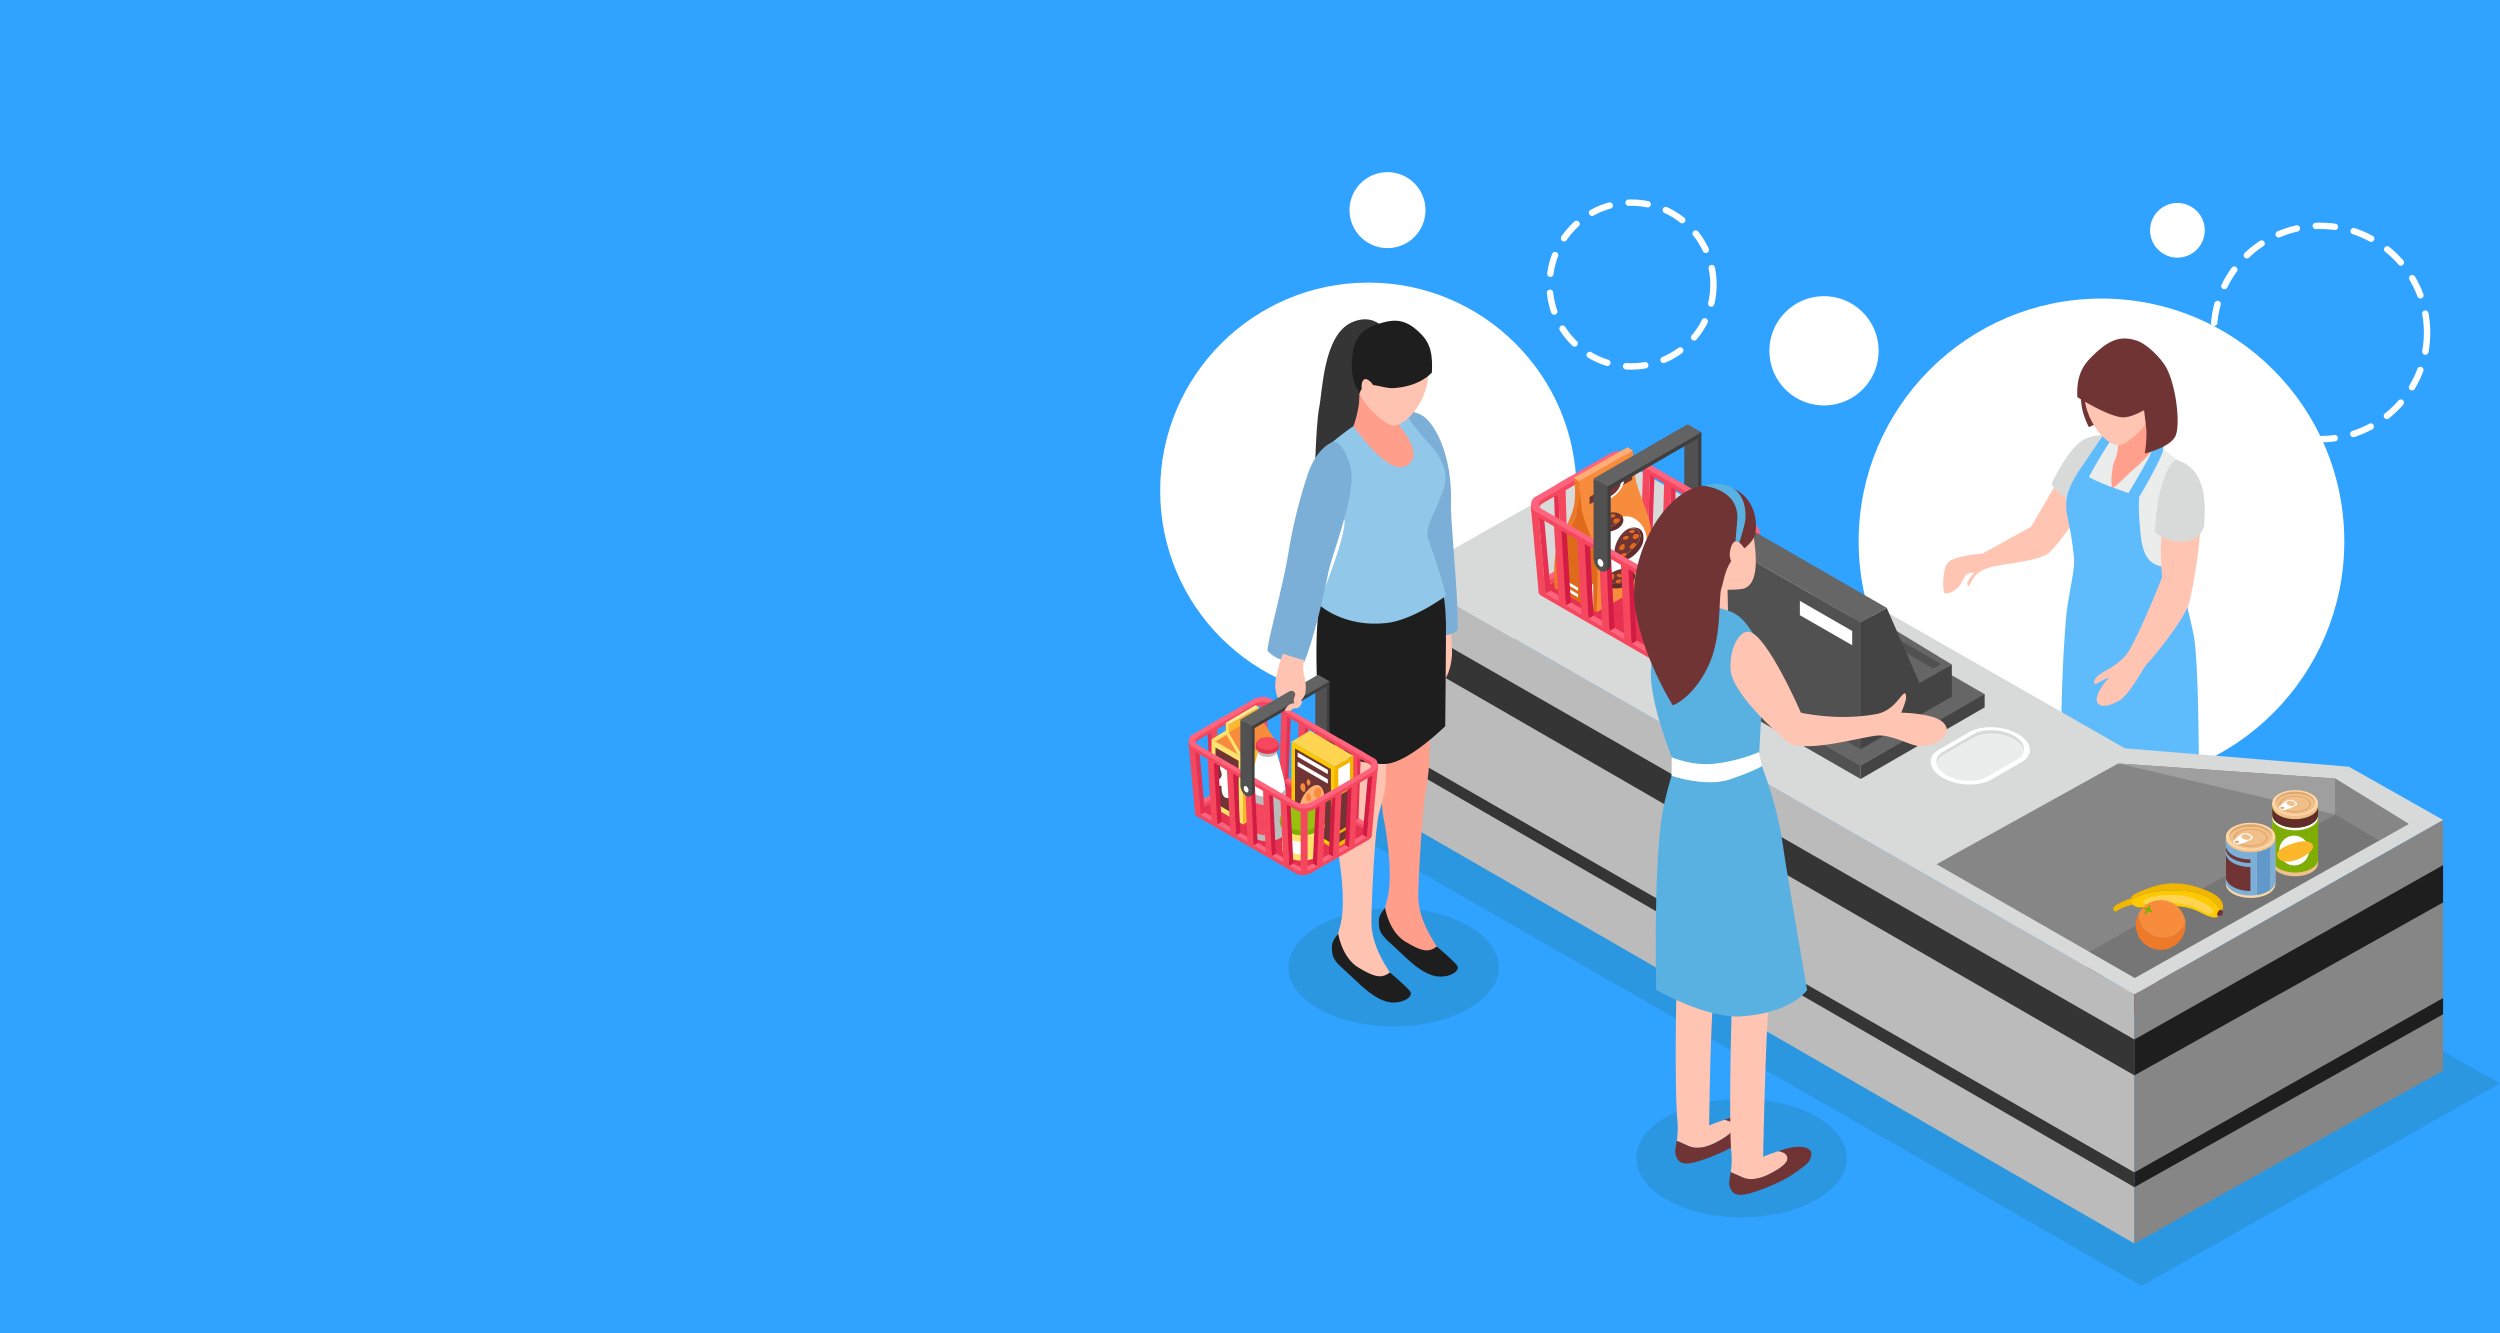 <svg id="Layer_1" data-name="Layer 1" xmlns="http://www.w3.org/2000/svg" viewBox="0 0 1440 768"><defs><style>.cls-1{fill:#30a2ff;}.cls-2{fill:#2b97e0;}.cls-3{fill:#fff;}.cls-4{fill:#ffc4b2;}.cls-5{fill:#d7dad9;}.cls-6{fill:#ff9f8c;}.cls-7{fill:#703434;}.cls-8{fill:#eaedec;}.cls-9{fill:#5ebcfc;}.cls-10{fill:#bbb;}.cls-11{fill:#868686;}.cls-12{fill:#353535;}.cls-13{fill:#1e1e1e;}.cls-14{fill:#3f3f3f;}.cls-15{fill:#515151;}.cls-16{fill:#f5475d;}.cls-17{fill:#e73150;}.cls-18{fill:#ff647e;}.cls-19{fill:#f88c3d;}.cls-20{fill:#ee7929;}.cls-21{fill:#df6a1b;}.cls-22{fill:#ffae73;}.cls-23{fill:#622c2a;}.cls-24{fill:#6299cb;}.cls-25{fill:#7cafd7;}.cls-26{fill:#d21c44;}.cls-27{fill:#636363;}.cls-28,.cls-32{fill:#666;}.cls-29{fill:#444;}.cls-30{fill:#59b1e2;}.cls-31{fill:#9f9f9f;}.cls-32{opacity:0.5;}.cls-33{fill:#f1b700;}.cls-34{fill:#fdca01;}.cls-35{fill:#ffd450;}.cls-36{fill:#80ad05;}.cls-37{fill:#f1c08a;}.cls-38{fill:#fdd7a6;}.cls-39{fill:#e1a76f;}.cls-40{fill:#fcb82a;}.cls-41{fill:#ffc3b1;}.cls-42{fill:#ff9e8b;}.cls-43{fill:#91c7e9;}.cls-44{fill:#ffe26c;}.cls-45{fill:#fdb92a;}.cls-46{fill:#9d9d9d;}.cls-47{fill:#ffea96;}.cls-48{fill:#d2d2d2;}.cls-49{fill:#99c00e;}</style></defs><rect class="cls-1" width="1440" height="768"/><path class="cls-2" d="M1003.13,633c-33.45,0-60.56,15.27-60.56,34.09s27.11,34.09,60.56,34.09,60.57-15.26,60.57-34.09S1036.59,633,1003.13,633Z"/><path class="cls-2" d="M802.71,523.09c-33.45,0-60.57,15.26-60.57,34.09s27.12,34.09,60.57,34.09,60.57-15.26,60.57-34.09S836.16,523.09,802.71,523.09Z"/><polygon class="cls-2" points="1440 624.02 1233.54 740.65 746.1 461.07 886.55 381.43 1227.24 576.15 1376.97 588.42 1440 624.02"/><circle class="cls-3" cx="1210.45" cy="311.84" r="139.87"/><circle class="cls-3" cx="1050.66" cy="202.12" r="31.48" transform="translate(179.81 823.69) rotate(-46.41)"/><path class="cls-3" d="M821.07,121A21.87,21.87,0,1,1,799.2,99.16,21.87,21.87,0,0,1,821.07,121Z"/><path class="cls-3" d="M1269.94,132.66a15.74,15.74,0,1,1-15.74-15.74A15.74,15.74,0,0,1,1269.94,132.66Z"/><circle class="cls-3" cx="788.16" cy="282.68" r="119.9"/><path class="cls-4" d="M1186.71,274.66l-16.81,28.79c-7.09,3.87-21.16,11.65-28,15.45a77.48,77.48,0,0,0-13.77,2.21c-6,1.51-7.36,3.62-8.28,8.55s-.61,9.65,0,11.59,7.36-1,9.51-4.89,2.56-4.94,3.55-5.66a10.51,10.51,0,0,1,4.27-.88,34.1,34.1,0,0,0-3.92,5.55c-.16,1.3-.21,2,.7,2.24.94-.88,2.46-5.22,5-7.27a23,23,0,0,1,9.36-4.07c10-2.08,26.93-3.44,31.87-7.89,7.36-6.64,20.3-26.82,20.3-26.82Z"/><path class="cls-5" d="M1217.11,252.48s-5.57-3.78-15.39,0-19.94,25.74-19.94,26.48,9.88,11.85,17,12.59S1217.11,252.48,1217.11,252.48Z"/><path class="cls-6" d="M1196.81,416.69s2.92,18.4,3,26.63a108.53,108.53,0,0,0,2.05,22c1.7,9.55,4.23,47.89,4.29,60.56s-7.71,24.47-10.6,29,6.3,11.74,13.28,5.06,7.7-8,11.64-10.07,6.86-11.11,3.75-21.1-1.6-29.72,1.71-47-1.5-39.23.44-44.39S1196.81,416.69,1196.81,416.69Z"/><path class="cls-7" d="M1195.59,554.93s-8.59,7.16-11.46,10.65,6,8.63,14.48,5.69,15.41-10.93,22.12-16.92,8.38-8,8-14.74c-.16-3.32-3.58-6.82-3.58-6.82s-2.1,13.69-11.74,19.42C1204.25,557.68,1200.46,558.52,1195.59,554.93Z"/><path class="cls-4" d="M1223.68,431.55s1,18.49,1.15,26.72,1.42,10.87,3.86,20.26,4.31,49.55,4.37,62.22-7.71,24.46-10.6,29,6.3,11.74,13.28,5.06,7.7-8,11.64-10.07,6.86-11.11,3.75-21.1-1.6-29.72,1.71-47-2.2-39.34-1-44.72c3-13.24,10.11-33.62,2.66-38.09C1246.71,409.21,1223.68,431.55,1223.68,431.55Z"/><path class="cls-7" d="M1222.46,569.79s-8.59,7.16-11.46,10.65,6,8.63,14.48,5.69,15.41-10.93,22.12-16.93,8.38-8,8.05-14.73c-.16-3.32-3.58-6.82-3.58-6.82s-2.1,13.68-11.75,19.42C1231.12,572.54,1227.33,573.38,1222.46,569.79Z"/><path class="cls-7" d="M1191.77,353.91S1191,367,1190.68,384c-.42,20.81,2.8,45.63,2.8,45.63s30.94,23.94,41.92,20A55.86,55.86,0,0,0,1262,429.37s.41-47.47-8.33-78.47S1192.46,337.73,1191.77,353.91Z"/><path class="cls-8" d="M1264.8,276.88c-1.63-6.48-21.48-20.09-21.48-20.09s-11.09,8.84-15,11.9c-3.74,2.93-10,10.45-10.51,11.09h-.1a84.71,84.71,0,0,1,4.71-21.73c1.22-3.32-.63-13.06-.63-13.06s-1.56-.39-3.8-.79c-3.38,3.74-10,13.66-13.61,17.78-3.47,4-14.35,17.89-10.56,30.7,1.13,3.81-.08,5.57,1.94,10.28,2.26,5.29,2.12,15.38,1.83,20.85-.33,6.28-6.18,22.85-6.18,22.85s14.43,16.71,29.89,16c18.06-.8,30.86-13.55,30.86-13.55s-4.32-27.32-3.74-38.6C1248.43,310.53,1270.18,298.3,1264.8,276.88Z"/><path class="cls-9" d="M1196.7,272.34l16.77-24.68,5.36,1.63s-5.66,8-10.3,15.89c-2,3.44-6.22,11.18-6.22,11.18Z"/><path class="cls-9" d="M1225.23,285.28s10.44-17.4,12.74-22.28a86.94,86.94,0,0,0,3.78-10s2.94.08,3.1,0,2.44,1.72.79,7.22c-2.17,7.26-14,26.93-14,26.93Z"/><path class="cls-7" d="M1198.72,220.93a49.75,49.75,0,0,0,.75,15.17,42.44,42.44,0,0,0,3.75,9.93l19.73-9.17Z"/><path class="cls-6" d="M1220.63,246.48s.15,11.17-1.83,17.12c-1.65,2.58-3.32,10.71-2.33,17.79,3.66-2.07,9.41-8.7,13.11-11.67,8.39-6.72,11.76-13.29,11.76-13.29l1.41-31.54Z"/><path class="cls-4" d="M1232,206.65c-7.57-5.21-24.94-6.15-30.38,12-5.7,19.05,12.38,41.62,21.22,37.21,5-2.47,15.2-10.9,17.71-20.9C1243.4,223.71,1237.9,210.69,1232,206.65Z"/><path class="cls-7" d="M1247.33,211c-3.29-5.43-10.76-12.71-16.09-14.61-10.67-3.8-17.69.25-27.11,9.8-5.66,5.74-8.07,12.32-7.58,22.52,0,0,15.76,10.13,25,11.58,4.29.67,10-2.14,13.4-4,.63,4.66,1.3,10,1.42,12.47a71.76,71.76,0,0,1-1,12.49s13.6-3.28,17.34-9.4S1253.3,220.79,1247.33,211Z"/><path class="cls-9" d="M1190.64,296.37c1.44,7.74,2.8,12.75,4,25.34.65,6.76-3.46,21.24-4.59,34.39-2.16,25-2.61,51.6-2.69,56.52-.34,20.38,0,44.38,0,44.38s18.26,21.08,48.12,14.73,31.1-19.22,31.1-19.22.16-70.91-3-86.54c-2.56-12.77-9.72-40.7-9.72-40.7a15.55,15.55,0,0,1-7.63,1.2c-6.57-1-11.68-4.24-13.15-17.88-.74-6.95-1.47-15.8-.93-22.37-14.73-5.31-25.82-8.61-34.69-15C1190.72,281.52,1189.14,288.34,1190.64,296.37Z"/><path class="cls-4" d="M1264.86,274.68c-4.15-9.12-15.33,1.67-16.88,5.92-3.52,9.67-2.6,24.76-3.24,32.47-.42,5.11.6,19.48.6,19.48s-15.53,39.59-21.67,45.83-12.24,8.26-15.27,10.85-2.67,5.85-.27,4.28a44.13,44.13,0,0,1,6.85-3.28s-6.57,6.51-7.24,12.06c-.4,3.35,2.54,6.81,12.3,1.62,6.94-3.68,13.87-18.7,17.08-22s19.79-23.31,23.64-34C1262.06,344.29,1272.81,292.16,1264.86,274.68Z"/><path class="cls-5" d="M1254.32,265.12c-4.44-1.42-10.19,14.8-11.57,25.33a147.8,147.8,0,0,0-1.41,16.06s7.1,6.19,16.46,5.33,9.81-5.17,11.83-8.39C1269.63,296,1273.29,271.18,1254.32,265.12Z"/><polygon class="cls-10" points="809.57 331.92 809.57 474.04 1229.4 716.27 1229.4 572.72 809.57 331.92"/><polygon class="cls-11" points="1407.22 472.27 1229.4 572.72 1229.4 716.27 1407.22 616.67 1407.22 472.27"/><polygon class="cls-12" points="809.57 357.95 809.57 377.18 1229.4 619.42 1229.4 598.75 809.57 357.95"/><polygon class="cls-13" points="1407.22 498.3 1229.4 598.75 1229.4 619.42 1407.22 519.81 1407.22 498.3"/><polygon class="cls-12" points="809.57 434.51 809.57 441.6 1229.4 683.83 1229.4 675.31 809.57 434.51"/><polygon class="cls-13" points="1407.22 574.86 1229.4 675.31 1229.4 683.83 1407.22 584.22 1407.22 574.86"/><polygon class="cls-5" points="1407.22 472.27 1229.4 572.72 809.57 331.92 930.54 263.32 1223.97 431.04 1352.93 441.61 1407.22 472.27"/><path class="cls-14" d="M972,247.05v43.27c0,2.95,1.81,6.4,4,7.67s4-.09,4-3V249C977.31,247.9,974.59,248.4,972,247.05Z"/><polygon class="cls-14" points="978.57 298.24 976.77 299.29 976.61 298.1 978.64 297.43 978.57 298.24"/><path class="cls-15" d="M974.13,299.09h0c-2.21-1.27-4-4.72-4-7.67V245.85l8,4.64v45.57C978.15,299,976.34,300.37,974.13,299.09Z"/><path class="cls-16" d="M1008.09,354.05,940,314.74c-2.64-1.53-7.3-1.34-10.35.43l-39.29,22.68a5.51,5.51,0,0,0-2.07,1.94c-1-1.51-.29-3.42,2.07-4.78l39.29-22.68c3.05-1.76,7.71-2,10.35-.43l68.08,39.31c1.79,1,1.82,2.18,1,3.63C1008.75,354.39,1008.69,354.39,1008.09,354.05Z"/><path class="cls-17" d="M1007.35,357.18l-39.3,22.69c-3,1.76-7.7,1.95-10.34.43L889.62,341a3.89,3.89,0,0,1-1.32-1.2,5.51,5.51,0,0,1,2.07-1.94l39.29-22.68c3.05-1.77,7.71-2,10.35-.43l68.08,39.31a3.7,3.7,0,0,1,1.32,1.2A5.53,5.53,0,0,1,1007.35,357.18Z"/><path class="cls-16" d="M888,340.42l68.82,39.73c2.67,1.55,7.37,1.35,10.46-.43L1007,356.79a5.6,5.6,0,0,0,2.09-2c1,1.52.29,3.45-2.09,4.82l-39.71,22.93c-3.09,1.78-7.79,2-10.46.43L888,343.29c-1.8-1-2.2-2.62-1.34-4.08A4,4,0,0,0,888,340.42Z"/><path class="cls-18" d="M888.61,333l40-23.17c3.2-1.84,8.08-2,10.84-.45l68.41,39.37c2.77,1.59,2.71,6.31-.48,8.16L967.7,379.8c-3.19,1.84-8.07,2-10.84.45l-68.57-39.46A4.52,4.52,0,0,1,888.61,333Zm3.5,6.64,65,37.69c2.47,1.43,6.83,1.25,9.69-.4l36.81-21.25c2.85-1.65,3.17-4.17.69-5.6l-65-37.68c-2.47-1.43-6.83-1.25-9.69.4L892.8,334C889.94,335.69,889.63,338.21,892.11,339.63Z"/><polygon class="cls-17" points="918.07 271.83 919.61 314.56 922.18 316.21 920.7 270.43 918.07 271.83"/><polygon class="cls-16" points="924.68 267.51 926.06 315.09 922.1 316.83 920.63 269.36 924.68 267.51"/><polygon class="cls-17" points="907.44 278.36 908.98 321.09 911.55 322.74 910.07 276.96 907.44 278.36"/><polygon class="cls-16" points="914.05 274.04 915.43 321.62 911.47 323.36 910 275.9 914.05 274.04"/><polygon class="cls-17" points="895.14 285.75 896.67 328.48 899.25 330.13 897.76 284.36 895.14 285.75"/><polygon class="cls-16" points="901.75 281.44 903.13 329.02 899.16 330.75 897.69 283.29 901.75 281.44"/><polygon class="cls-17" points="953.01 273.57 951.47 316.29 948.89 317.94 950.38 272.17 953.01 273.57"/><polygon class="cls-17" points="965.25 280.71 963.72 323.44 961.14 325.09 962.63 279.31 965.25 280.71"/><polygon class="cls-17" points="977.68 287.73 976.15 330.46 973.57 332.11 975.06 286.33 977.68 287.73"/><polygon class="cls-17" points="990.38 295.15 988.84 337.88 986.26 339.53 987.75 293.75 990.38 295.15"/><polygon class="cls-17" points="1001.8 301.83 1000.26 344.56 997.69 346.21 999.17 300.43 1001.8 301.83"/><polygon class="cls-16" points="946.4 269.25 945.01 316.83 948.98 318.57 950.45 271.1 946.4 269.25"/><polygon class="cls-16" points="958.6 276.51 957.23 323.47 961.18 325.83 962.65 278.36 958.6 276.51"/><polygon class="cls-16" points="971.03 284.1 969.68 330.27 973.61 333.41 975.08 285.95 971.03 284.1"/><polygon class="cls-16" points="983.76 291.48 982.41 337.65 986.34 340.8 987.81 293.33 983.76 291.48"/><polygon class="cls-16" points="995.35 297.96 994.01 344.13 997.94 347.27 999.4 299.81 995.35 297.96"/><polygon class="cls-16" points="931.89 312.66 936.7 312.66 936.7 265.16 931.89 265.16 931.89 274.06 931.89 312.66"/><path class="cls-16" d="M928.13,267.05c3-1.76,7.69-1.95,10.32-.43L1000,302.28l2.07-1.23c.32-.19.62-.4.93-.6l-64.38-37c-2.94-1.7-8.14-1.49-11.55.48L897.56,281c.52.94,1.05,1.88,1.59,2.81Z"/><path class="cls-18" d="M928.13,264.58c3-1.76,7.69-1.95,10.32-.43L1002.08,301c1-.59,1.95-1.23,2.9-1.89l-66.38-38.2c-2.94-1.7-8.14-1.48-11.55.48l-30.53,17.69,1.57,2.81Z"/><path class="cls-19" d="M951.12,306.43c-.56-10.68-8.53-23.71-9.21-32.19-.21-2.72-.44-5.2-.66-7.31-.44-4.45-.81-7.26-.81-7.26l-2.92-2.06s.27,1.35.49,3.44l-28.62,16.26s-.62,10.37-.38,19.12c.12,4.19.44,8,1.12,10.14,1.27,4,4.44,20.06,6.75,32.12l.1-.05c2.8-1.34-.18,1.63,2.57.18-2.75,1.45,0,13.86,0,13.86l31-17.63s.1-1.52.22-3.94.28-6,.38-9.76q0-1.29.06-2.61C951.3,314.46,951.3,310,951.12,306.43Z"/><path class="cls-20" d="M906.47,300.14c2.1-3.72,3.17-11.8,3.64-16.46-.4-3.93-.72-6.37-.72-6.37l-2.92-2.06s1.78,8.94,0,16.63c-2.09,9-7.89,17.2-9.43,22.21-2.84,9.29-1.58,24.57-1.58,24.57l1.9,1.11s.58-16.06,1.42-21C899.94,311.81,903.42,305.55,906.47,300.14Z"/><path class="cls-21" d="M920.06,324.06c-.55-10.68-8.52-23.71-9.2-32.18-.25-3.12-.51-5.91-.75-8.2-.47,4.66-1.54,12.74-3.64,16.46-3.05,5.41-6.53,11.67-7.69,18.6-.84,5-1.42,21-1.42,21l22.14,12.91S920.62,334.74,920.06,324.06Z"/><polygon class="cls-22" points="906.47 275.25 909.39 277.31 940.44 259.67 937.52 257.61 906.47 275.25"/><polygon class="cls-3" points="917.7 336.78 910.74 332.76 910.74 345.14 917.7 349.16 917.7 336.78"/><polygon class="cls-3" points="908.96 342.26 899.12 336.58 899.12 338.4 908.96 344.08 908.96 342.26"/><polygon class="cls-3" points="908.96 338.52 899.12 332.84 899.12 334.65 908.96 340.33 908.96 338.52"/><path class="cls-3" d="M944.24,300.8c-9.3-9.08-22.13.79-21.74,20.25.2,10.05,8.93,19,18.08,10.28C947.93,324.33,952.4,308.76,944.24,300.8Z"/><path class="cls-23" d="M943.54,304.26a7.38,7.38,0,0,0-6.17.63c3.06-1,6.66-.84,7.37,2.72.43,2.11-.67,4.25-1.94,5.84-1.7,2.13-4.2,4.77-6.67,6a4.61,4.61,0,0,1-6.17-1.62,4.08,4.08,0,0,0,.45,2c4.48,7.64,14.38-1.8,15.84-7.1C947.1,309.66,946.77,305.37,943.54,304.26Z"/><path class="cls-7" d="M936.13,319.46c2.47-1.24,5-3.88,6.67-6,1.27-1.59,2.37-3.73,1.94-5.84-.71-3.56-4.31-3.7-7.37-2.72-4.52,2.53-7.49,9.1-7.41,12.95A4.61,4.61,0,0,0,936.13,319.46Z"/><path class="cls-21" d="M935.83,314a.73.73,0,0,0-.9-.69c-.94.2-2.81,1.78-2.08,3.1.37.66,1.4.61,2,.26C935.89,316.1,935.89,315,935.83,314Z"/><path class="cls-21" d="M938.5,305.89c-.25.17-.18.5,0,.72.69.85,3.17.7,3.15-.67C941.63,304.9,940,304.89,938.5,305.89Z"/><path class="cls-21" d="M933.74,319.32c-.25.16-.18.49,0,.72.68.85,3.16.69,3.14-.67C936.86,318.32,935.24,318.31,933.74,319.32Z"/><path class="cls-21" d="M940.57,309.88c.33,1.33,2.45.47,3.18-.3C946,307.22,939.69,306.41,940.57,309.88Z"/><path class="cls-21" d="M937.82,308.91c-.52-.55-2.6-.15-3,1s1.34,1,2,.84S938.56,309.67,937.82,308.91Z"/><path class="cls-21" d="M941.81,312.87c-1.34-.66-3.09,1.48-3.15,2.19-.12,1.49,1.62,1.08,2.36.52S943,313.47,941.81,312.87Z"/><path class="cls-23" d="M933.05,296.12a3.68,3.68,0,0,1,0,2.92c-1.35,3.91-7.71,5.82-11.36,4.61-2.21-.73-3-2.44-2.6-4.07a3.7,3.7,0,0,0-.86,3.22c1.09,5.79,10.19,3.74,13.46,1.77C935.58,302.24,936.15,298.05,933.05,296.12Z"/><path class="cls-7" d="M921.72,303.65c3.65,1.21,10-.7,11.36-4.61a3.68,3.68,0,0,0,0-2.92,7,7,0,0,0-2.83-.94c-2.55-.32-6.93,1-9.59,3a9.66,9.66,0,0,0-1.51,1.39C918.71,301.21,919.51,302.92,921.72,303.65Z"/><path class="cls-21" d="M923.06,298.92a.73.73,0,0,0-.9-.69c-.94.2-2.81,1.78-2.08,3.1.37.66,1.4.61,2,.26C923.11,301,923.12,299.92,923.06,298.92Z"/><path class="cls-21" d="M927.31,296.86c-.24.17-.17.5,0,.72.69.86,3.17.7,3.15-.66C930.44,295.87,928.82,295.86,927.31,296.86Z"/><path class="cls-21" d="M929.38,300.85c.33,1.33,2.45.47,3.18-.3C934.81,298.19,928.5,297.39,929.38,300.85Z"/><path class="cls-21" d="M926.92,301.6c-.53-.54-2.61-.15-3,1s1.34,1,2,.83S927.66,302.37,926.92,301.6Z"/><path class="cls-21" d="M927.85,299.2c-.18-.74-2.17-1.46-3.11-.72s.62,1.57,1.26,1.71S928.09,300.24,927.85,299.2Z"/><path class="cls-23" d="M939.8,328.46a3.69,3.69,0,0,1,0,2.92c-1.34,3.92-7.71,5.82-11.36,4.61-2.2-.73-3-2.43-2.59-4.06a3.7,3.7,0,0,0-.86,3.22c1.09,5.78,10.18,3.73,13.45,1.76C942.33,334.58,942.89,330.39,939.8,328.46Z"/><path class="cls-7" d="M928.46,336c3.65,1.21,10-.69,11.36-4.61a3.69,3.69,0,0,0,0-2.92,7,7,0,0,0-2.84-.94c-2.54-.32-6.92,1-9.58,3a8.42,8.42,0,0,0-1.51,1.39C925.46,333.56,926.26,335.26,928.46,336Z"/><path class="cls-21" d="M929.8,331.26a.72.72,0,0,0-.9-.69c-.94.21-2.81,1.79-2.07,3.1.36.66,1.39.61,2,.27C929.86,333.39,929.87,332.26,929.8,331.26Z"/><path class="cls-21" d="M934.06,329.21c-.25.16-.18.49,0,.72.69.85,3.17.69,3.15-.67C937.19,328.21,935.56,328.2,934.06,329.21Z"/><path class="cls-21" d="M936.12,333.19c.34,1.33,2.46.47,3.19-.3C941.55,330.53,935.25,329.73,936.12,333.19Z"/><path class="cls-21" d="M933.66,333.94c-.52-.54-2.6-.15-3,1s1.34,1,2,.83S934.4,334.71,933.66,333.94Z"/><path class="cls-21" d="M934.59,331.54c-.17-.73-2.16-1.46-3.11-.72s.62,1.58,1.26,1.72S934.84,332.58,934.59,331.54Z"/><polygon class="cls-7" points="940.15 276.33 915.6 290.51 915.6 286.26 940.15 272.08 940.15 276.33"/><ellipse class="cls-3" cx="927.87" cy="281.29" rx="9.34" ry="4.59" transform="translate(53.74 700.79) rotate(-42.5)"/><path class="cls-7" d="M933.53,278.2c0,2.35-2.54,5.71-5.66,7.51s-5.65,1.36-5.65-1,2.53-5.71,5.65-7.51S933.53,275.85,933.53,278.2Z"/><path class="cls-8" d="M986,321.57l-6.15,1.24-6.16-1.24s-6.16,3-6.16,8.56V353c0,4,1.25,7,6.49,8.53,2.12.64,9.54.64,11.66,0,5.23-1.57,6.48-4.56,6.48-8.53V330.13C992.19,324.53,986,321.57,986,321.57Z"/><path class="cls-10" d="M988.31,323.37c0,2.19-3.78,3.95-8.44,3.95s-8.43-1.76-8.43-3.95,3.78-3.95,8.43-3.95S988.31,321.19,988.31,323.37Z"/><path class="cls-10" d="M988.31,321.35c0,2.18-3.78,3.95-8.44,3.95s-8.43-1.77-8.43-3.95,3.78-4,8.43-4S988.31,319.17,988.31,321.35Z"/><rect class="cls-10" x="971.44" y="321.35" width="16.87" height="2.02"/><path class="cls-8" d="M984.5,302.21h-8.78s-8,5.43-8,11.65v3.54a9.32,9.32,0,0,0,4.48,4c3.8,1.85,11.41,1.62,15.21-.24,2.83-1.38,3.85-2.18,4.52-3.79v-3.53C992,307.65,984.5,302.21,984.5,302.21Z"/><path class="cls-8" d="M992,317.4c0,3.13-5.42,5.67-12.11,5.67s-12.1-2.54-12.1-5.67,5.42-5.68,12.1-5.68S992,314.26,992,317.4Z"/><path class="cls-10" d="M984.5,302.21c0,1.14-2,2.06-4.39,2.06s-4.39-.92-4.39-2.06,2-2.06,4.39-2.06S984.5,301.08,984.5,302.21Z"/><rect class="cls-10" x="975.72" y="299.43" width="8.78" height="2.78"/><path class="cls-24" d="M985.39,299.36c0,1.42-2.47,2.58-5.51,2.58s-5.52-1.16-5.52-2.58,2.47-2.59,5.52-2.59S985.39,297.93,985.39,299.36Z"/><rect class="cls-24" x="974.36" y="296.85" width="11.03" height="2.58"/><path class="cls-25" d="M985.39,296.92c0,1.43-2.47,2.58-5.51,2.58s-5.52-1.15-5.52-2.58,2.47-2.58,5.52-2.58S985.39,295.49,985.39,296.92Z"/><path class="cls-25" d="M992.19,332.28c0,3.1-5.37,5.62-12,5.62h-.65c-6.62,0-12-2.52-12-5.62v9.81h0c0,.06,0,.11,0,.17,0,3.1,5.37,5.62,12,5.62h.65c6.62,0,12-2.52,12-5.62,0-.06,0-.11,0-.17h0Z"/><polygon class="cls-16" points="1013.59 309.95 1009.49 356.36 1006.03 358.09 1009.72 309.15 1013.59 309.95"/><polygon class="cls-26" points="1009.85 314.7 1006.07 357.65 1003.13 355.95 1007.14 310.87 1009.85 314.7"/><polygon class="cls-16" points="881.9 293.33 886.32 341.52 890.25 342.56 885.92 292.75 881.9 293.33"/><polygon class="cls-17" points="886.27 297.14 890.21 341.96 893.15 340.26 889.14 295.18 886.27 297.14"/><polygon class="cls-16" points="959.95 382.61 964.75 382.61 964.75 338.62 959.95 338.62 959.95 347.51 959.95 382.61"/><polygon class="cls-26" points="997.54 321.81 993.75 364.76 990.82 363.07 992.97 318.62 997.54 321.81"/><polygon class="cls-26" points="986.26 328.28 982.48 371.23 979.55 369.54 981.7 325.09 986.26 328.28"/><polygon class="cls-26" points="975.08 334.77 971.3 377.72 968.37 376.03 970.52 331.58 975.08 334.77"/><polygon class="cls-16" points="999.75 319.29 997.77 363.15 993.67 365.61 995.48 320.93 999.75 319.29"/><polygon class="cls-16" points="988.49 325.36 986.52 369.23 982.41 371.69 984.22 327.01 988.49 325.36"/><polygon class="cls-16" points="977.3 332.66 975.33 376.52 971.22 378.98 973.03 334.3 977.3 332.66"/><polygon class="cls-26" points="948.11 334.77 951.89 377.72 954.83 376.03 952.67 331.58 948.11 334.77"/><polygon class="cls-16" points="945.82 331.05 947.86 376.52 951.97 378.98 950.16 334.3 945.82 331.05"/><polygon class="cls-26" points="935.92 327.92 939.7 370.86 942.63 369.17 940.48 324.73 935.92 327.92"/><polygon class="cls-16" points="933.62 324.19 935.67 369.66 939.77 372.13 937.97 327.44 933.62 324.19"/><polygon class="cls-26" points="923.23 320.55 927.01 363.5 929.94 361.81 927.79 317.36 923.23 320.55"/><polygon class="cls-16" points="920.93 316.83 922.98 362.3 927.08 364.76 925.27 320.08 920.93 316.83"/><polygon class="cls-26" points="911.15 313.37 914.93 356.32 917.87 354.63 915.71 310.18 911.15 313.37"/><polygon class="cls-16" points="908.41 309.25 910.9 355.12 915.01 357.58 912.75 312.49 908.41 309.25"/><polygon class="cls-26" points="898.09 305.83 901.87 348.78 904.8 347.09 902.25 303.38 898.09 305.83"/><polygon class="cls-16" points="895.02 301.74 897.84 347.58 901.95 350.04 899.36 304.99 895.02 301.74"/><rect class="cls-16" x="881.9" y="290.56" width="1.28" height="2.51" transform="translate(1765.09 583.63) rotate(180)"/><rect class="cls-16" x="1011.31" y="306.83" width="2.32" height="2.32" transform="translate(2024.93 615.98) rotate(180)"/><path class="cls-16" d="M1011.49,305.35,988,291.8c0,1.19.06,2.38.11,3.57l19.68,11.41c2.63,1.52,2.3,4.2-.75,6l-39.22,22.64c-3,1.76-7.69,1.95-10.33.43l-69.28-40.16c-2.63-1.52-2.3-4.2.74-6l16.41-9.47c0-1.26,0-2.52.07-3.78l-20.94,12.14a4.81,4.81,0,0,0-.34,8.3l73.06,42.05c3,1.7,8.15,1.48,11.56-.48l42.26-24.4C1014.38,312.08,1014.44,307.05,1011.49,305.35Z"/><path class="cls-18" d="M1011.49,302.89l-23.55-13.56c0,1.18,0,2.35,0,3.53l19.77,11.45c2.63,1.52,2.3,4.21-.75,6l-39.22,22.64c-3,1.76-7.69,1.95-10.33.43l-69.28-40.16c-2.63-1.52-2.3-4.21.74-6l16.44-9.49c0-1.27.09-2.55.14-3.82l-21,12.19a4.81,4.81,0,0,0-.34,8.3l73.06,42c3,1.7,8.15,1.49,11.56-.48l42.26-24.4C1014.38,309.62,1014.44,304.59,1011.49,302.89Z"/><polygon class="cls-14" points="979.87 251.44 925.9 282.68 917.87 278.04 953.64 257.39 979.88 249.01 979.87 251.44"/><path class="cls-14" d="M919.77,276.84V320.1c0,2.95,1.81,6.4,4,7.68s4-.09,4-3V280.46C925.07,279.34,922.35,278.19,919.77,276.84Z"/><polygon class="cls-14" points="926.33 328.03 924.53 329.07 924.36 327.88 926.39 327.22 926.33 328.03"/><path class="cls-15" d="M921.89,328.88h0c-2.21-1.28-4-4.73-4-7.67V275.64l8,4.63v45.57C925.9,328.79,924.1,330.15,921.89,328.88Z"/><polygon class="cls-27" points="980.04 249.02 925.9 280.27 917.87 275.64 972.01 244.39 980.04 249.02"/><path class="cls-3" d="M920.25,323.54a3.28,3.28,0,0,0,1.69,2.82c.91.37,1.61-.31,1.58-1.51a3.26,3.26,0,0,0-1.69-2.82C920.93,321.66,920.22,322.34,920.25,323.54Z"/><polygon class="cls-28" points="971.94 383.59 1071.69 440.97 1143.14 399.84 1043.59 342.47 971.94 383.59"/><polygon class="cls-29" points="1143.16 399.67 1071.71 440.92 1071.71 448.7 1143.16 407.44 1143.16 399.67"/><polygon class="cls-15" points="971.94 383.59 1071.75 440.92 1071.75 448.7 971.94 391.36 971.94 383.59"/><polygon class="cls-28" points="1124.26 382.78 1059.69 343.5 1091.97 403.82 1124.26 382.78"/><polygon class="cls-15" points="988.51 310.71 988.51 383.81 1071.71 431.59 1071.71 358.58 988.51 310.71"/><polygon class="cls-3" points="1036.72 346.1 1036.72 354.35 1066.86 371.66 1066.86 363.44 1036.72 346.1"/><polygon class="cls-15" points="1113.43 385.07 1118.25 382.58 1084.75 363.23 1078.98 364.9 1113.43 385.07"/><polygon class="cls-29" points="1071.71 431.59 1124.26 401.24 1124.26 382.78 1105.63 393.44 1086.74 350.11 1071.71 358.58 1071.71 431.59"/><polygon class="cls-28" points="988.51 310.71 1071.71 358.58 1086.74 350.11 1003.4 302.11 988.51 310.71"/><path class="cls-4" d="M987.67,658.48c6.39-3.2,12.47-7.1,10.52-10.75-.87-1.65-2.91-2.38-4.88-2.71-5.89,1.94-8.83,3.26-8.83,3.26s.62-64.91,3.14-79.09c.83-4.68-21.52-4.85-21.52-4.85-.8,3.27-1.5,62.73,0,80.24a51.52,51.52,0,0,1-.25,12.55c1.53.66,4.67,2,7,3.09C976.05,661.68,981.28,661.68,987.67,658.48Z"/><path class="cls-7" d="M965.59,666.44c2.14,5.09,7.07,4.61,17,1,8.84-3.18,16.13-6.78,22.41-11.42s6.35-5.27,7.18-8.42c1.16-4.4-5.26-6.86-16-3.55l-2.94.94c2,.33,4,1.06,4.88,2.71,1.95,3.65-4.13,7.55-10.52,10.75s-11.62,3.2-14.81,1.74c-2.34-1.06-5.48-2.43-7-3.09C965.21,661.4,964.31,663.39,965.59,666.44Z"/><path class="cls-4" d="M1018.76,676.52c6.39-3.19,12.46-7.1,10.52-10.75-.88-1.65-2.91-2.38-4.88-2.7-5.89,1.94-8.84,3.26-8.84,3.26s1.64-84.4,4.17-98.58c.83-4.68-21.6,2.35-21.6,2.35-.8,3.27-2.45,75-.94,92.53a51.44,51.44,0,0,1-.25,12.54c1.52.66,4.66,2,7,3.09C1007.14,679.72,1012.37,679.72,1018.76,676.52Z"/><path class="cls-7" d="M996.68,684.48c2.14,5.09,7.06,4.62,17,1,8.84-3.18,16.13-6.77,22.41-11.42s6.35-5.27,7.18-8.41c1.16-4.41-5.27-6.87-16-3.55-1,.32-2,.64-2.94.94,2,.32,4,1,4.88,2.7,1.94,3.65-4.13,7.56-10.52,10.75s-11.62,3.2-14.82,1.74c-2.34-1.06-5.48-2.43-7-3.09C996.29,679.44,995.4,681.43,996.68,684.48Z"/><path class="cls-4" d="M995.38,287.16c2.64,1.83,12.5,4.1,15.25,25.81,2.44,19.24-1.8,24.25-5.71,25.88-2.15.9-9.84.88-9.84.88l.3,16.25s-9.53,3.76-18.67,0l-9.14-3.77s3.57-6.15,3-16.81c-.74-13.21-5.42-32-2.1-39C974.42,283.73,988.21,282.18,995.38,287.16Z"/><path class="cls-30" d="M962.7,342s26,7.5,32.66,9.75c6.28,2.12,11.29,6.44,17.85,19.59s1.72,33.09,1.72,33.09l-2,35.94s-13.6,16.48-25.72,17.64c-16.53,1.59-18.34-7.48-18.34-7.48s-21-46.1-17.61-68.09C954.39,362.49,962.7,342,962.7,342Z"/><path class="cls-7" d="M1011.33,305.51c-.7,7.46-6.82,9.68-12.27,15.38s-6,13.33-7.65,18.41.65,27.75-7.65,44.83c-8.85,18.21-20.19,22.16-20.19,22.16s-15.79-24.28-21.41-53.7,14.68-67.73,36.58-72.35C1002,275.32,1012.76,290.21,1011.33,305.51Z"/><path class="cls-4" d="M1007.22,363.88c-5.38-.51-11,9.27-10.42,21.5.71,15.64,33.32,42.32,33.32,42.32,11,6.49,44.22-4,52.22-4.08,8.57-.09,19.18,6.48,23.88,6.2,12.72-.77,18.9-8,13-13.72-5.62-5.42-24.13-5.61-24.13-5.61s2.73-6.27,2.79-8.21c.21-7.41-3.43.85-8.14,4.65-5.24,4.23-8.46,4.31-13,5-20.31,3-39.4-1.42-39.4-1.42S1017.53,364.86,1007.22,363.88Z"/><path class="cls-30" d="M981.13,279.78s21.14,1.76,19.51,20.07-1.58,21-1.58,21,3.94-10.9,5.86-19.24S1004.26,274.17,981.13,279.78Z"/><path class="cls-4" d="M1004.92,316.19s-5.7-9.78-8.16,0c-2.27,9.08,5.64,12.14,5.64,12.14Z"/><path class="cls-30" d="M967.26,432.73s-7.33,21.71-9.56,34.59C952.14,499.43,954,570.24,954,570.24s29,16.55,49,15.21c29.18-2,37.89-15.21,37.89-15.21S1029,501.77,1027,487.17c-3.92-28.84-16.37-56.37-16.37-56.37Z"/><path class="cls-3" d="M962.83,446.84s19.53,6.79,33.52,2.09,18.55-7.67,18.55-7.67l-1.72-8.06A95.87,95.87,0,0,1,989,439.72c-13.5,2-26.1-3.58-26.1-3.58Z"/><path class="cls-5" d="M1164.39,442.36l-17.5,10.1c-7.15,4.13-19.77,3.61-28-1.16h0c-8.26-4.77-9.17-12.06-2-16.19l17.49-10.1c7.16-4.13,19.77-3.61,28,1.16h0C1170.64,430.94,1171.55,438.23,1164.39,442.36Z"/><rect class="cls-5" x="1112.02" y="438.74" width="11.68" height="4.26"/><rect class="cls-5" x="1157.53" y="431.7" width="11.68" height="4.26"/><path class="cls-3" d="M1164.39,439l-17.5,10.1c-7.15,4.14-19.77,3.61-28-1.16h0c-8.26-4.77-9.17-12.05-2-16.18l17.49-10.11c7.16-4.13,19.77-3.6,28,1.17h0C1170.64,427.56,1171.55,434.84,1164.39,439Z"/><path class="cls-5" d="M1119.37,435l17.37-10c6-3.46,16.53-3,23.44,1,3.33,1.92,5.19,4.32,5.6,6.69.64-3-1.27-6.3-5.6-8.8-6.91-4-17.46-4.42-23.44-1l-17.37,10c-3.1,1.79-4.36,4.29-3.92,6.84A7.54,7.54,0,0,1,1119.37,435Z"/><path class="cls-8" d="M1121.05,446.45c6.91,4,17.46,4.43,23.45,1l17.37-10a7.47,7.47,0,0,0,3.91-4.74c-.41-2.37-2.27-4.77-5.6-6.69-6.91-4-17.46-4.43-23.44-1l-17.37,10a7.54,7.54,0,0,0-3.92,4.74C1115.86,442.13,1117.73,444.53,1121.05,446.45Z"/><polygon class="cls-11" points="1115.45 497.8 1229.63 563.29 1387.36 474.58 1345.03 448.44 1220.06 439.76 1115.45 497.8"/><polygon class="cls-31" points="1345.03 448.44 1220.06 439.76 1345.03 469.1 1345.03 448.44"/><polygon class="cls-32" points="1345.25 469.13 1203.44 548.22 1229.63 563.29 1370.46 484.09 1345.25 469.13"/><polygon class="cls-11" points="1345.03 448.44 1345.03 469.1 1370.46 484.09 1387.36 474.58 1345.03 448.44"/><path class="cls-33" d="M1230.51,520.91a23.2,23.2,0,0,0-6.7,1.54,24.32,24.32,0,0,0-5.35,2.75c-1.06-.74-1.78-1.17-.83-2.68,2.76-3.12,11.54-5.53,11.54-5.53Z"/><path class="cls-34" d="M1244.54,513.26c-9.35.83-14.41,3.47-17,5.48a7.39,7.39,0,0,0,.55,1.45c2.17,4.48,7.79,1.47,15.61,1.55s15.42-.38,23.67,3.8c4.34,2.2,8.58,4.17,10.71,2a8.57,8.57,0,0,0,1.67-2.35,33.59,33.59,0,0,0-4.55-5.69C1269.77,514.22,1259.54,511.93,1244.54,513.26Z"/><path class="cls-33" d="M1271.37,513.09c-13.11-5.41-23.21-5.4-33.85-1.46-8.34,3.09-10.65,4.4-10,7.11,2.59-2,7.65-4.65,17-5.48,15-1.33,25.23,1,30.66,6.28a33.59,33.59,0,0,1,4.55,5.69C1281.26,522.13,1281.26,517.17,1271.37,513.09Z"/><path class="cls-35" d="M1234.61,520.14c.89,1.25,4.58.07,11.49-.23a51,51,0,0,1,17.07,2.4c4,1.41,7.09,4,9.82,4.05s3.65-2.9-4.8-6.87-11.74-4-20.3-3.93S1233.34,518.37,1234.61,520.14Z"/><path class="cls-7" d="M1277.11,527.29c.17.47,2.47.36,2.77-.14.53-.91,1.07-2.93-.56-3.11C1278,523.88,1276.69,526.14,1277.11,527.29Z"/><path class="cls-20" d="M1247.65,540.11a14.13,14.13,0,0,1-15.82-12.21c-.06-.47-.09-.93-.11-1.39a14.31,14.31,0,1,0,27.16,6.28c0-.38,0-.76-.05-1.14A14.13,14.13,0,0,1,1247.65,540.11Z"/><path class="cls-19" d="M1247.65,540.11a14.13,14.13,0,0,0,11.18-8.46,14.3,14.3,0,0,0-27.11-5.14c0,.46,0,.92.11,1.39A14.13,14.13,0,0,0,1247.65,540.11Z"/><path class="cls-36" d="M1238.9,521.26a3,3,0,0,0-1.27.8c-.28.28-.27,1.06-.27,1.06s-.84-.16-1.28-.2a4.84,4.84,0,0,0-1.21.18,1.66,1.66,0,0,0,.72.75,8.48,8.48,0,0,1,.81.58s-.73.64-.87.8a2.81,2.81,0,0,0-.51,1.57,13.09,13.09,0,0,0,1.5-.83,14.43,14.43,0,0,0,1-1.06,6.43,6.43,0,0,0,.91.4,7.31,7.31,0,0,0,1.22.16,2.68,2.68,0,0,0-.54-1.44,4.15,4.15,0,0,0-.63-.43,5,5,0,0,1-.06-1.19A2.32,2.32,0,0,1,1238.9,521.26Z"/><rect class="cls-37" x="1308.78" y="462.53" width="26.39" height="34.8"/><path class="cls-37" d="M1335.17,497.33c0,4.1-5.91,7.42-13.2,7.42s-13.19-3.32-13.19-7.42,5.91-7.43,13.19-7.43S1335.17,493.23,1335.17,497.33Z"/><path class="cls-36" d="M1335.17,465.08v-.63c0,4.09-5.88,7.41-13.14,7.43s-13.14-3.34-13.14-7.43v.63a4.37,4.37,0,0,1-.11-.63v30.69c0,3.45,4.18,6.32,9.83,7.16h.05a22.18,22.18,0,0,0,3.31.27h.11a22.07,22.07,0,0,0,3.31-.27h0c5.65-.84,9.84-3.71,9.84-7.16V464.45A4.37,4.37,0,0,1,1335.17,465.08Z"/><path class="cls-3" d="M1322,476.8c-7.28,0-13.19-3.33-13.19-7.43v1.48c0,4.1,5.91,7.42,13.19,7.42s13.2-3.32,13.2-7.42v-1.48C1335.17,473.47,1329.26,476.8,1322,476.8Z"/><path class="cls-23" d="M1322,471.88c-7.28,0-13.19-3.33-13.19-7.43v4.92c0,4.1,5.91,7.43,13.19,7.43s13.2-3.33,13.2-7.43v-4.92C1335.17,468.55,1329.26,471.88,1322,471.88Z"/><path class="cls-3" d="M1330,489.9a8.57,8.57,0,1,1-8.57-8.57A8.57,8.57,0,0,1,1330,489.9Z"/><path class="cls-19" d="M1322,457.48c-5.81,0-10.73,2.12-12.49,5h25C1332.7,459.6,1327.78,457.48,1322,457.48Z"/><path class="cls-38" d="M1335.17,462.53c0,4.1-5.91,7.43-13.2,7.43s-13.19-3.33-13.19-7.43,5.91-7.42,13.19-7.42S1335.17,458.43,1335.17,462.53Z"/><path class="cls-39" d="M1322,457.36c5.93,0,10.81,2.53,11.44,5.77a4.17,4.17,0,0,0,.07-.71c0-3.58-5.15-6.48-11.51-6.48s-11.5,2.9-11.5,6.48a3.35,3.35,0,0,0,.07.71C1311.16,459.89,1316,457.36,1322,457.36Z"/><path class="cls-37" d="M1322,468.9c5.93,0,10.81-2.53,11.44-5.77-.63-3.24-5.51-5.77-11.44-5.77s-10.81,2.53-11.43,5.77C1311.16,466.37,1316,468.9,1322,468.9Z"/><path class="cls-39" d="M1331.13,463.13c0,2.64-4.1,4.78-9.16,4.78s-9.15-2.14-9.15-4.78,4.1-4.78,9.15-4.78S1331.13,460.49,1331.13,463.13Z"/><path class="cls-37" d="M1330.29,463.05c0,2.3-3.67,4.16-8.21,4.16s-8.2-1.86-8.2-4.16,3.67-4.15,8.2-4.15S1330.29,460.76,1330.29,463.05Z"/><path class="cls-3" d="M1321.71,461.48a4.77,4.77,0,0,0-4.44-.4,25.63,25.63,0,0,0-4,3.12c-1.16.92-.25,1.71.2,2h0l0,0h0a4.2,4.2,0,0,0,3.49.12,41.87,41.87,0,0,0,5.41-2.31C1323.18,463.61,1323.75,462.66,1321.71,461.48Zm-3,2.49-1.27-.74c-.72-.41-.63-1.15.2-1.63a3.14,3.14,0,0,1,2.84-.12l1.27.73c.73.42.63,1.16-.2,1.64A3.21,3.21,0,0,1,1318.68,464Z"/><ellipse class="cls-39" cx="1314.62" cy="465.33" rx="1.2" ry="0.68"/><path class="cls-40" d="M1330.87,485.38c-4.35-2.76-15.69,2.16-17.81,4.2-1.81,1.74-2,4,.16,5.61,2.53,1.85,6.2,1.12,9,.32C1325.36,494.6,1336.42,488.91,1330.87,485.38Z"/><rect class="cls-37" x="1282.12" y="481.9" width="28.48" height="27.32"/><ellipse class="cls-38" cx="1296.36" cy="509.21" rx="14.24" ry="8.01"/><path class="cls-25" d="M1307.69,487.73v24.9a6.18,6.18,0,0,0,2.91-4.83V482.9A6.19,6.19,0,0,1,1307.69,487.73Z"/><path class="cls-25" d="M1296.36,490.91c-7.86,0-14.24-3.59-14.24-8v24.9c0,4.42,6.38,8,14.24,8a24.71,24.71,0,0,0,3.61-.27v-24.9A24.71,24.71,0,0,1,1296.36,490.91Z"/><path class="cls-24" d="M1300,490.64v24.9a17.26,17.26,0,0,0,7.72-2.91v-24.9A17.26,17.26,0,0,1,1300,490.64Z"/><path class="cls-7" d="M1296.24,495.06c-7.81,0-14.12-3.61-14.12-8v2.05c0,4.41,6.31,8,14.12,8Z"/><path class="cls-7" d="M1296.24,499.4c-7.81,0-14.12-3.6-14.12-8v13.82c0,4.4,6.31,8,14.12,8Z"/><path class="cls-19" d="M1296.36,476.45c-6.27,0-11.58,2.28-13.48,5.45h27C1307.94,478.73,1302.63,476.45,1296.36,476.45Z"/><path class="cls-38" d="M1310.6,481.9c0,4.42-6.38,8-14.24,8s-14.24-3.59-14.24-8,6.38-8,14.24-8S1310.6,477.47,1310.6,481.9Z"/><path class="cls-39" d="M1296.36,476.32c6.4,0,11.66,2.72,12.34,6.22a3.84,3.84,0,0,0,.08-.76c0-3.86-5.56-7-12.42-7s-12.42,3.13-12.42,7a3.84,3.84,0,0,0,.08.76C1284.7,479,1290,476.32,1296.36,476.32Z"/><path class="cls-37" d="M1296.36,488.77c6.4,0,11.66-2.73,12.34-6.23-.68-3.5-5.94-6.22-12.34-6.22S1284.7,479,1284,482.54C1284.7,486,1290,488.77,1296.36,488.77Z"/><path class="cls-39" d="M1306.24,482.54c0,2.85-4.42,5.16-9.88,5.16s-9.88-2.31-9.88-5.16,4.42-5.16,9.88-5.16S1306.24,479.69,1306.24,482.54Z"/><path class="cls-37" d="M1305.34,482.46c0,2.48-4,4.49-8.86,4.49s-8.86-2-8.86-4.49,4-4.48,8.86-4.48S1305.34,480,1305.34,482.46Z"/><path class="cls-3" d="M1296.08,480.77a5.14,5.14,0,0,0-4.8-.44,28.22,28.22,0,0,0-4.31,3.37c-1.26,1-.27,1.84.21,2.17h0l0,0h0a4.53,4.53,0,0,0,3.76.13,45.12,45.12,0,0,0,5.84-2.49C1297.66,483.06,1298.27,482,1296.08,480.77Zm-3.27,2.68-1.37-.79c-.78-.46-.69-1.25.22-1.77a3.42,3.42,0,0,1,3.06-.13l1.37.79c.78.45.68,1.25-.22,1.77A3.42,3.42,0,0,1,1292.81,483.45Z"/><path class="cls-39" d="M1289.73,484.92c0,.4-.59.73-1.3.73s-1.3-.33-1.3-.73.58-.73,1.3-.73S1289.73,484.52,1289.73,484.92Z"/><path class="cls-41" d="M831.31,299.4c0,1.06,1.65,12.33,3.07,34.79,1.06,16.85,1.41,28.17,2,40.55.27,6-2.09,15.87-5.44,17.59-3.6,1.86-8.3-5-10.66-15.12-1.09-4.65,2.27-13.18.84-20.16-5.34-26.24-8.05-51.64-6.45-49.69Z"/><path class="cls-12" d="M801.74,195.62s-6.89-17.15-23.16-9.91-16.76,39.34-18.75,49.2-2.72,45.59-2.72,45.59l23.79-5.11S810,223.94,801.74,195.62Z"/><path class="cls-25" d="M818.11,238.72c8,3.72,18.71,23.3,17.65,52-.11,3,.45,11.89,1.27,22.75,1.73,22.9,2.66,33.78,2.66,49.43-4.79,4.34-12.71,4-19.49.25-9-7.46-7.53-75.93-7.53-75.93l-10.82-49S808.5,234.22,818.11,238.72Z"/><path class="cls-42" d="M826.38,406.2s-2.93,18.5-3.06,26.78a109.84,109.84,0,0,1-2.06,22.13c-1.7,9.61-4.25,48.16-4.32,60.9s7.75,24.6,10.67,29.2-6.34,11.81-13.36,5.09-7.75-8-11.71-10.13S795.64,529,798.78,519s1.6-29.88-1.73-47.25,1.52-39.44-.43-44.64S826.38,406.2,826.38,406.2Z"/><path class="cls-13" d="M827.61,545.21s8.63,7.2,11.52,10.71-6,8.68-14.56,5.72-15.5-11-22.25-17-8.42-8-8.09-14.81c.16-3.34,3.6-6.86,3.6-6.86s2.11,13.76,11.81,19.53C818.89,548,822.7,548.82,827.61,545.21Z"/><path class="cls-41" d="M799.36,421.14s-1,18.59-1.15,26.88-1.44,10.92-3.89,20.36S790,518.21,789.92,531s7.75,24.6,10.67,29.2-6.34,11.81-13.35,5.09-7.76-8-11.72-10.13-6.9-11.17-3.76-21.22,1.6-29.88-1.73-47.25,2.22-39.55,1-45c-3-13.31-10.17-33.8-2.68-38.29C776.2,398.68,799.36,421.14,799.36,421.14Z"/><path class="cls-13" d="M800.59,560.15s8.64,7.2,11.52,10.71-6.05,8.68-14.56,5.72-15.5-11-22.24-17-8.43-8-8.1-14.81c.16-3.34,3.61-6.86,3.61-6.86s2.1,13.76,11.8,19.53C791.87,562.92,795.69,563.76,800.59,560.15Z"/><path class="cls-13" d="M829,335s3.45,4.12,3.87,23.88c.12,6.11-.42,59.4-.42,59.4S811.54,439,798.45,440s-37.56-7.74-37.56-7.74-6.3-73.42.6-87.74S829,335,829,335Z"/><path class="cls-43" d="M758,265.61c1.64-6.52,21.6-20.2,21.6-20.2s11.15,8.89,15.07,12,9.84-.08,5.94-10.71c-1.23-3.35.63-13.13.63-13.13s1.56-.39,3.82-.8c3.4,3.76,10.07,13.74,13.68,17.87s17,16.45,13.24,29.33a106.6,106.6,0,0,1-4.56,11.89c-2.28,5.32-6.73,13.33-4.81,18.49a314.52,314.52,0,0,1,10.23,32.86s-18.87,14-34.34,15.65C773.87,361.5,760,348.49,760,348.49c1.26-7,14.82-37,14.47-49C774.47,299.45,752.6,287.15,758,265.61Z"/><path class="cls-42" d="M802.42,235.05a16.41,16.41,0,0,1,1.92,6.7c.23,3.36,17.7,19.5,5.6,26.53-10.54,6.13-30.33-22.87-30.33-22.87a65.24,65.24,0,0,0,3.18-13.27,121.48,121.48,0,0,0-.5-21Z"/><path class="cls-41" d="M791,195c7.61-5.24,25.08-6.18,30.55,12.08,5.74,19.16-12.45,41.85-21.33,37.41-5-2.48-16.06-11.7-18.59-21.77C778.76,211.39,785.06,199.05,791,195Z"/><path class="cls-13" d="M779.93,199.64c1.45-6.22,6.14-10.3,11.5-12.21,10.73-3.82,17.53-4.72,27,4.89,5.69,5.77,6.84,12,6.34,22.24,0,0-6.45,8-22.09,9-7.6.48-16.71-6.28-19.62,3.18C777,216.92,778.37,206.34,779.93,199.64Z"/><path class="cls-41" d="M792.05,225.23s-.57-4.72-4.42-6.59-4.34,6.22-1.74,9.19S792.05,225.23,792.05,225.23Z"/><path class="cls-25" d="M730.16,374.86c-1.12-1.38,9.09-38,12.13-57.43A288.33,288.33,0,0,1,753,274c3.55-11.07,9.31-17.15,14.53-19.38,3.82-1.64,9.38,8.37,10.61,15.54,2.72,15.85-11,49.05-13.13,60.13-3.84,19.87-10.27,43-13.68,50.84C746.14,383.44,734.49,380.18,730.16,374.86Z"/><path class="cls-14" d="M759.17,390.86v35.75a8,8,0,0,0,3.32,6.34c1.82,1.05,3.32-.08,3.32-2.51V392.49C763.55,391.57,761.3,392,759.17,390.86Z"/><polygon class="cls-14" points="764.59 433.15 763.1 434.02 762.97 433.04 764.65 432.49 764.59 433.15"/><path class="cls-15" d="M760.92,433.86h0a8,8,0,0,1-3.31-6.34V389.87l6.63,3.83v37.65C764.24,433.78,762.75,434.91,760.92,433.86Z"/><path class="cls-16" d="M789,479.25l-56.25-32.47c-2.18-1.26-6-1.1-8.55.35l-32.46,18.75a4.66,4.66,0,0,0-1.71,1.59c-.82-1.24-.23-2.82,1.71-3.94l32.46-18.74c2.52-1.46,6.37-1.62,8.55-.36L789,476.91c1.47.85,1.5,1.8.79,3C789.53,479.54,789.47,479.54,789,479.25Z"/><path class="cls-17" d="M788.36,481.84,755.9,500.58c-2.52,1.46-6.37,1.62-8.55.36l-56.24-32.47a3.27,3.27,0,0,1-1.1-1,4.66,4.66,0,0,1,1.71-1.59l32.46-18.75c2.52-1.45,6.37-1.61,8.55-.35L789,479.25a3.23,3.23,0,0,1,1.09,1A4.58,4.58,0,0,1,788.36,481.84Z"/><path class="cls-16" d="M689.75,468l56.84,32.82c2.21,1.28,6.1,1.11,8.64-.36L788,481.52a4.54,4.54,0,0,0,1.73-1.61c.84,1.25.24,2.85-1.73,4l-32.81,18.94c-2.54,1.47-6.43,1.64-8.64.36l-56.84-32.82c-1.5-.86-1.82-2.16-1.11-3.37A3.22,3.22,0,0,0,689.75,468Z"/><path class="cls-18" d="M690.27,461.86l33-19.14c2.64-1.52,6.67-1.69,9-.37l56.51,32.52c2.28,1.32,2.24,5.21-.4,6.74l-32.77,18.92c-2.64,1.52-6.67,1.69-9,.37L690,468.3A3.73,3.73,0,0,1,690.27,461.86Zm2.89,5.49,53.71,31.13c2,1.18,5.65,1,8-.33l30.41-17.55c2.36-1.37,2.62-3.45.57-4.63l-53.71-31.13c-2-1.18-5.65-1-8,.33l-30.4,17.55C691.37,464.09,691.12,466.17,693.16,467.35Z"/><polygon class="cls-17" points="714.61 411.33 715.88 446.63 718.01 447.99 716.78 410.18 714.61 411.33"/><polygon class="cls-16" points="720.07 407.77 721.21 447.07 717.93 448.51 716.72 409.3 720.07 407.77"/><polygon class="cls-17" points="705.83 416.73 707.1 452.03 709.23 453.39 708 415.58 705.83 416.73"/><polygon class="cls-16" points="711.29 413.16 712.43 452.47 709.15 453.91 707.94 414.69 711.29 413.16"/><polygon class="cls-17" points="695.66 422.84 696.93 458.13 699.06 459.5 697.84 421.68 695.66 422.84"/><polygon class="cls-16" points="701.12 419.27 702.27 458.58 698.99 460.01 697.78 420.8 701.12 419.27"/><polygon class="cls-17" points="743.47 412.77 742.2 448.07 740.08 449.43 741.3 411.62 743.47 412.77"/><polygon class="cls-17" points="753.59 418.67 752.32 453.97 750.19 455.33 751.42 417.52 753.59 418.67"/><polygon class="cls-17" points="763.86 424.47 762.59 459.76 760.46 461.13 761.69 423.31 763.86 424.47"/><polygon class="cls-17" points="774.34 430.6 773.07 465.9 770.94 467.26 772.17 429.44 774.34 430.6"/><polygon class="cls-17" points="783.78 436.12 782.51 471.41 780.38 472.78 781.61 434.96 783.78 436.12"/><polygon class="cls-16" points="738.01 409.2 736.87 448.51 740.15 449.94 741.36 410.73 738.01 409.2"/><polygon class="cls-16" points="748.09 415.2 746.96 453.99 750.22 455.94 751.44 416.73 748.09 415.2"/><polygon class="cls-16" points="758.36 421.47 757.25 459.62 760.5 462.21 761.71 423 758.36 421.47"/><polygon class="cls-16" points="768.88 427.56 767.76 465.71 771.01 468.31 772.22 429.1 768.88 427.56"/><polygon class="cls-16" points="778.45 432.92 777.34 471.07 780.59 473.66 781.8 434.45 778.45 432.92"/><polygon class="cls-16" points="726.03 445.07 730 445.07 730 405.83 726.03 405.83 726.03 413.17 726.03 445.07"/><path class="cls-16" d="M722.92,407.38c2.51-1.45,6.35-1.61,8.53-.35l50.82,29.46,1.72-1c.26-.15.51-.33.76-.49l-53.18-30.6c-2.43-1.41-6.73-1.23-9.54.39l-24.36,14.12c.43.77.86,1.54,1.31,2.31Z"/><path class="cls-18" d="M722.92,405.35c2.51-1.46,6.35-1.62,8.53-.36L784,435.46c.81-.49,1.61-1,2.4-1.57l-54.84-31.55c-2.43-1.4-6.73-1.23-9.54.4L696.8,417.35c.43.78.87,1.55,1.3,2.32Z"/><path class="cls-34" d="M768.89,441.62v47.59l-25-14.42V427.2Z"/><polygon class="cls-7" points="745.91 431.07 745.91 448.7 745.91 473.49 766.61 485.44 766.61 471.67 766.61 443.01 745.91 431.07"/><polygon class="cls-3" points="747.45 433.42 764.84 443.46 764.84 445.94 747.45 435.9 747.45 433.42"/><polygon class="cls-3" points="747.45 438.83 764.84 448.87 764.84 451.36 747.45 441.31 747.45 438.83"/><polygon class="cls-33" points="768.89 489.21 779.5 482.86 779.5 435.27 768.89 441.62 768.89 489.21"/><polygon class="cls-35" points="754.52 420.85 743.92 427.2 768.89 441.62 779.5 435.27 754.52 420.85"/><polygon class="cls-3" points="770.85 442.89 770.85 456.51 777.54 452.65 777.54 439.03 770.85 442.89"/><polygon class="cls-7" points="770.85 480.63 770.85 485.46 777.54 481.6 777.54 476.77 770.85 480.63"/><polygon class="cls-7" points="770.85 458.55 770.85 478.94 777.33 475.19 777.33 454.81 770.85 458.55"/><path class="cls-22" d="M762,462.68a9.58,9.58,0,0,0-.19-8c-3-5.89-8.77,0-10.88,3.47s-5,12.13,0,14.77S760.44,467.07,762,462.68Z"/><path class="cls-19" d="M759.46,453.79a2.71,2.71,0,0,0-2.59,3.11c.18,1.55,1.27,3.77,3,2.41C761.39,458.19,762,453.75,759.46,453.79Z"/><path class="cls-19" d="M761.14,462.9c-.28-1.83-4.73-1.41-5.59,1.24-.51,1.55,1.88,1.62,2.92,1.46C759.84,465.4,761.4,464.52,761.14,462.9Z"/><path class="cls-19" d="M755.11,459.07c-.11-.78-.59-2-1.54-2-.77,0-1.22.83-1.22,1.54,0,2.84,1,2.89,1.95,2.84S755.22,459.91,755.11,459.07Z"/><path class="cls-19" d="M762.4,468.56c-1.46-.83-7-.8-6.14,1.87s3.24,1.94,4.52,1.35C761.84,471.29,764.39,469.67,762.4,468.56Z"/><path class="cls-19" d="M753.12,466c-.28-.75-1-1.63-1.89-1a2.6,2.6,0,0,0-.67,2.6,3.26,3.26,0,0,0,1.76,2.2.46.46,0,0,0,.62-.17,3.52,3.52,0,0,0,.41-1.79A4,4,0,0,0,753.12,466Z"/><path class="cls-19" d="M751.67,452.34c-.28-.75-1-1.63-1.89-1a2.61,2.61,0,0,0-.67,2.6,3.24,3.24,0,0,0,1.76,2.2.45.45,0,0,0,.62-.16,3.52,3.52,0,0,0,.41-1.79A4,4,0,0,0,751.67,452.34Z"/><path class="cls-19" d="M755,472.35a1.61,1.61,0,0,0-.49,0,1.3,1.3,0,1,0-.4,2.57,1.47,1.47,0,0,0,1.77-1.59A1,1,0,0,0,755,472.35Z"/><path class="cls-19" d="M762.77,474.76c-.56-.49-1.77-.56-2.15.11a2.42,2.42,0,0,0-1.6,2.37c.26,1.31,2,1.15,2.9.63S763.86,475.73,762.77,474.76Z"/><path class="cls-19" d="M763.9,459.25c-.35-.53-.61-1.16-1.24-.75a1.43,1.43,0,0,0-.55,1.27,2.19,2.19,0,0,0,.7,2.18.4.4,0,0,0,.44.06A2,2,0,0,0,763.9,459.25Z"/><path class="cls-19" d="M754.52,449.7c-.35-.52-.61-1.16-1.24-.75a1.43,1.43,0,0,0-.55,1.27,2.19,2.19,0,0,0,.7,2.18.38.38,0,0,0,.45.06A2,2,0,0,0,754.52,449.7Z"/><polygon class="cls-44" points="716.01 474.94 697.86 464.41 697.86 425.77 716.01 436.17 716.01 474.94"/><polygon class="cls-45" points="716.01 474.94 734.16 464.41 734.16 425.77 716.01 436.17 716.01 474.94"/><polygon class="cls-19" points="716.01 436.17 706.94 420.37 724.03 410.33 734.16 425.77 716.01 436.17"/><polygon class="cls-44" points="697.86 425.77 706.94 420.37 716.01 436.17 697.86 425.77"/><polygon class="cls-19" points="700.12 427.03 706.48 423.25 712.83 434.31 700.12 427.03"/><polygon class="cls-44" points="706.04 420.91 707.85 421.95 707.85 417.33 706.04 416.28 706.04 420.91"/><polygon class="cls-46" points="723.13 410.71 724.93 411.76 724.93 407.29 723.13 406.24 723.13 410.71"/><polygon class="cls-45" points="707.85 421.95 724.93 411.76 724.93 407.29 707.85 417.33 707.85 421.95"/><polygon class="cls-47" points="706.04 416.28 707.85 417.33 724.93 407.29 723.13 406.24 706.04 416.28"/><polygon class="cls-7" points="713.44 438.21 700.12 430.58 700.12 462.7 713.44 470.43 713.44 438.21"/><path class="cls-3" d="M710.73,450.25c1.36-1.57,1.57-6.86.14-8.7-1.82-2.32-1.66,1.79-4.48,1.85-1,0-1.07-1.65-1.53-2.68-1.07-2.44-3-.6-1.78,3.09.5,1.58,1.2,2.68-.28,4.54-.35.44-.92.68-1.22,1.19a2.13,2.13,0,0,0-.09,2.53c1.35,1.6,2.13-.89,2.15,2.08,0,2.63.86,6.2,4.42,5.43a3,3,0,0,0,2.34-2.23C710.74,456.05,707.43,454.05,710.73,450.25Z"/><path class="cls-3" d="M734.66,431.2l-1.28-.23v-1.23l-3.38.61-3.38-.61V431l-1.29.23s-5.69,17.75-5.69,23.37v24h20.72v-24C740.36,449,734.66,431.2,734.66,431.2Z"/><path class="cls-10" d="M740.35,478.72c0,3.22-4.63,5.83-10.35,5.83s-10.36-2.61-10.36-5.83,4.64-5.83,10.36-5.83S740.35,475.5,740.35,478.72Z"/><path class="cls-10" d="M735.68,432.8c0,1.76-2.54,3.19-5.68,3.19s-5.68-1.43-5.68-3.19,2.54-3.2,5.68-3.2S735.68,431,735.68,432.8Z"/><path class="cls-17" d="M736.54,430.6c0,2-2.89,3.62-6.44,3.62s-6.43-1.62-6.43-3.62,2.88-3.63,6.43-3.63S736.54,428.6,736.54,430.6Z"/><path class="cls-17" d="M724.09,427s-2.06,3.28.59,5.58C726.63,434.23,727.51,426.86,724.09,427Z"/><path class="cls-17" d="M736.12,427s2.06,3.28-.6,5.58C733.58,434.23,732.69,426.86,736.12,427Z"/><path class="cls-16" d="M736.54,428.26c0,2-2.89,3.62-6.44,3.62s-6.43-1.62-6.43-3.62,2.88-3.63,6.43-3.63S736.54,426.26,736.54,428.26Z"/><path class="cls-10" d="M740.35,453.18c0,3.22-4.63,5.83-10.35,5.83s-10.36-2.61-10.36-5.83v25.36h20.72V453.18Z"/><path class="cls-16" d="M724.74,463a13.2,13.2,0,0,1-1.65-.7,8.45,8.45,0,0,1-1.41-.88,4.4,4.4,0,0,1-1.91-3.35v17.26c0,3.19,4.55,5.77,10.19,5.82V463.89A16.47,16.47,0,0,1,724.74,463Z"/><ellipse class="cls-44" cx="749.93" cy="489.42" rx="11.26" ry="6.34"/><rect class="cls-44" x="738.67" y="473.54" width="22.53" height="15.88"/><path class="cls-48" d="M761.19,473.54c0,3.5-5,6.34-11.26,6.34s-11.26-2.84-11.26-6.34,5-6.34,11.26-6.34S761.19,470,761.19,473.54Z"/><path class="cls-3" d="M744.07,483.94a13.94,13.94,0,0,1-1.79-.75,10.26,10.26,0,0,1-1.53-1,4.76,4.76,0,0,1-2.08-3.65v7.29c0,3.47,4.94,6.28,11.08,6.33v-7.29A17.76,17.76,0,0,1,744.07,483.94Z"/><path class="cls-36" d="M762.29,474.15c0,3.84-5.54,7-12.36,7s-12.36-3.12-12.36-7,5.53-6.95,12.36-6.95S762.29,470.31,762.29,474.15Z"/><path class="cls-36" d="M737.92,469.67a6.3,6.3,0,0,0-.07,6c.71,1.55,2.15-.58,2-2.39C739.73,471.92,737.92,469.67,737.92,469.67Z"/><path class="cls-36" d="M761.82,469.42a6.53,6.53,0,0,1,.3,6.21c-.7,1.55-2.14-.58-2-2.39A13.1,13.1,0,0,1,761.82,469.42Z"/><path class="cls-49" d="M762.29,471.31c0,3.84-5.54,6.95-12.36,6.95s-12.36-3.11-12.36-6.95,5.53-7,12.36-7S762.29,467.47,762.29,471.31Z"/><polygon class="cls-16" points="793.52 442.83 790.13 481.16 787.27 482.59 790.33 442.16 793.52 442.83"/><polygon class="cls-26" points="790.43 446.75 787.31 482.23 784.88 480.83 788.19 443.58 790.43 446.75"/><polygon class="cls-16" points="684.73 429.1 688.38 468.9 691.63 469.76 688.05 428.62 684.73 429.1"/><polygon class="cls-17" points="688.34 432.24 691.6 469.27 694.02 467.87 690.71 430.62 688.34 432.24"/><polygon class="cls-16" points="749.21 502.85 753.18 502.85 753.18 466.51 749.21 466.51 749.21 473.86 749.21 502.85"/><polygon class="cls-26" points="780.26 452.63 777.13 488.11 774.71 486.71 776.49 449.99 780.26 452.63"/><polygon class="cls-26" points="770.94 457.97 767.82 493.45 765.4 492.05 767.17 455.33 770.94 457.97"/><polygon class="cls-26" points="761.71 463.33 758.58 498.81 756.16 497.41 757.94 460.7 761.71 463.33"/><polygon class="cls-16" points="782.08 450.54 780.46 486.77 777.06 488.81 778.55 451.89 782.08 450.54"/><polygon class="cls-16" points="772.79 455.56 771.16 491.79 767.76 493.83 769.26 456.92 772.79 455.56"/><polygon class="cls-16" points="763.54 461.58 761.91 497.82 758.52 499.85 760.01 462.94 763.54 461.58"/><polygon class="cls-26" points="739.43 463.33 742.55 498.81 744.98 497.41 743.2 460.7 739.43 463.33"/><polygon class="cls-16" points="737.53 460.26 739.22 497.82 742.62 499.85 741.12 462.94 737.53 460.26"/><polygon class="cls-26" points="729.35 457.67 732.48 493.15 734.9 491.75 733.12 455.03 729.35 457.67"/><polygon class="cls-16" points="727.46 454.59 729.15 492.15 732.54 494.19 731.05 457.28 727.46 454.59"/><polygon class="cls-26" points="718.87 451.58 721.99 487.06 724.42 485.67 722.64 448.95 718.87 451.58"/><polygon class="cls-16" points="716.97 448.51 718.66 486.07 722.05 488.11 720.56 451.19 716.97 448.51"/><polygon class="cls-26" points="708.89 445.65 712.02 481.13 714.44 479.74 712.66 443.02 708.89 445.65"/><polygon class="cls-16" points="706.63 442.24 708.69 480.14 712.08 482.18 710.22 444.93 706.63 442.24"/><polygon class="cls-26" points="698.1 439.43 701.23 474.9 703.65 473.51 701.54 437.4 698.1 439.43"/><polygon class="cls-16" points="695.57 436.04 697.9 473.91 701.29 475.95 699.15 438.73 695.57 436.04"/><rect class="cls-16" x="684.73" y="426.81" width="1.06" height="2.07" transform="translate(1370.52 855.68) rotate(180)"/><rect class="cls-16" x="791.63" y="440.25" width="1.91" height="1.91" transform="translate(1585.18 882.41) rotate(180)"/><path class="cls-16" d="M791.79,439l-19.45-11.2c0,1,0,2,.09,2.95l16.25,9.42c2.18,1.26,1.91,3.48-.61,4.93l-32.4,18.71c-2.51,1.45-6.35,1.61-8.53.35L689.9,431c-2.17-1.25-1.9-3.47.62-4.92l13.55-7.83c0-1,0-2.07.06-3.12l-17.31,10a4,4,0,0,0-.28,6.86l60.37,34.73c2.43,1.41,6.73,1.23,9.54-.39l34.91-20.16C794.18,444.59,794.22,440.43,791.79,439Z"/><path class="cls-18" d="M791.79,437l-19.46-11.2c0,1,0,1.94,0,2.92l16.32,9.46c2.18,1.26,1.91,3.47-.61,4.92l-32.4,18.71c-2.51,1.45-6.35,1.61-8.53.35L689.9,429c-2.17-1.26-1.9-3.48.62-4.93l13.57-7.84c0-1,.08-2.1.12-3.15l-17.39,10.07a4,4,0,0,0-.28,6.86l60.37,34.74c2.43,1.4,6.73,1.23,9.54-.4l34.91-20.16C794.18,442.55,794.22,438.4,791.79,437Z"/><polygon class="cls-14" points="765.66 394.49 721.08 420.29 714.45 416.47 744 399.4 765.67 392.48 765.66 394.49"/><path class="cls-14" d="M716,415.47v35.74a8,8,0,0,0,3.32,6.34c1.82,1.06,3.32-.07,3.32-2.51V418.46C720.39,417.54,718.14,416.59,716,415.47Z"/><polygon class="cls-14" points="721.43 457.76 719.94 458.63 719.81 457.64 721.49 457.09 721.43 457.76"/><path class="cls-15" d="M717.76,458.46h0a8,8,0,0,1-3.31-6.34V414.48l6.63,3.83V456C721.08,458.39,719.59,459.52,717.76,458.46Z"/><polygon class="cls-27" points="765.81 392.49 721.08 418.31 714.45 414.48 759.17 388.66 765.81 392.49"/><path class="cls-3" d="M716.41,454.05a2.71,2.71,0,0,0,1.4,2.33c.75.31,1.33-.25,1.31-1.24a2.74,2.74,0,0,0-1.4-2.34C717,452.5,716.38,453.06,716.41,454.05Z"/><path class="cls-41" d="M739,376.46a103.63,103.63,0,0,0-4.1,14.4A18.45,18.45,0,0,0,736.1,402l5.11-3c2.06-1.19,3.26-1.54,4.42-.23s-.53,3.28-.45,4.68c.12,2.35,1.42,3.78,1.78,2.91.57-1.41,4.09-3.52,4.92-7.29a17.4,17.4,0,0,0,0-6.22c-.43-4.22-2-6.09-.76-12.64A106.3,106.3,0,0,1,739,376.46Z"/><path class="cls-41" d="M739.94,409.19s1.32-2.53,2.76-3.36,3.69-1.26,3.16.12-.8,2.54-2.49,3.25A4.9,4.9,0,0,1,739.94,409.19Z"/><path class="cls-41" d="M744,407.73s1.32-2.53,2.76-3.36,3.69-1.25,3.16.12-.8,2.54-2.49,3.25A4.91,4.91,0,0,1,744,407.73Z"/><path class="cls-3" d="M939.78,212.91c-1.09,0-2.17,0-3.23-.1a1.85,1.85,0,0,1-1.72-2,1.82,1.82,0,0,1,1.95-1.71,46.22,46.22,0,0,0,10.57-.54,1.84,1.84,0,0,1,.62,3.63A49.83,49.83,0,0,1,939.78,212.91Zm-13.94-2.09a2,2,0,0,1-.54-.08,48.91,48.91,0,0,1-10.46-4.64,1.84,1.84,0,1,1,1.87-3.16,45.37,45.37,0,0,0,9.67,4.28,1.84,1.84,0,0,1-.54,3.6Zm32.38-1.65a1.84,1.84,0,0,1-.72-3.53,45.49,45.49,0,0,0,9.19-5.25,1.84,1.84,0,0,1,2.18,3A49.31,49.31,0,0,1,959,209,1.87,1.87,0,0,1,958.22,209.17ZM907,199.68a1.82,1.82,0,0,1-1.27-.51,48.76,48.76,0,0,1-7.25-8.85,1.83,1.83,0,1,1,3.09-2,45.75,45.75,0,0,0,6.71,8.18,1.84,1.84,0,0,1-1.28,3.16Zm68.81-3.49a1.85,1.85,0,0,1-1.41-3,45.79,45.79,0,0,0,5.85-8.82,1.84,1.84,0,1,1,3.28,1.66,49.12,49.12,0,0,1-6.32,9.53A1.83,1.83,0,0,1,975.82,196.19Zm-80.6-14.92a1.83,1.83,0,0,1-1.74-1.23A48.51,48.51,0,0,1,891,168.87a1.84,1.84,0,1,1,3.66-.37A45,45,0,0,0,897,178.83a1.83,1.83,0,0,1-1.13,2.34A1.8,1.8,0,0,1,895.22,181.27Zm90.47-4.61a1.58,1.58,0,0,1-.43,0,1.82,1.82,0,0,1-1.36-2.21,45.74,45.74,0,0,0,.29-19.67,1.84,1.84,0,0,1,3.61-.74,49.7,49.7,0,0,1,1,9.9,49.15,49.15,0,0,1-1.33,11.36A1.83,1.83,0,0,1,985.69,176.66ZM893,159.52l-.24,0a1.84,1.84,0,0,1-1.58-2.06,48.74,48.74,0,0,1,2.81-11.1,1.84,1.84,0,1,1,3.43,1.32,45.28,45.28,0,0,0-2.59,10.26A1.86,1.86,0,0,1,893,159.52Zm89.53-13.77a1.82,1.82,0,0,1-1.66-1.06,45.12,45.12,0,0,0-5.58-9,1.84,1.84,0,1,1,2.88-2.29,49,49,0,0,1,6,9.72,1.85,1.85,0,0,1-.89,2.45A2,2,0,0,1,982.53,145.75Zm-81.7-6.66a1.82,1.82,0,0,1-1-.32,1.84,1.84,0,0,1-.48-2.56,49.39,49.39,0,0,1,7.52-8.62,1.84,1.84,0,1,1,2.47,2.73,45.08,45.08,0,0,0-6.95,8A1.85,1.85,0,0,1,900.83,139.09Zm68.1-10.46a1.82,1.82,0,0,1-1.14-.4,45.39,45.39,0,0,0-9-5.53,1.84,1.84,0,1,1,1.54-3.34,49.43,49.43,0,0,1,9.76,6,1.85,1.85,0,0,1,.3,2.59A1.83,1.83,0,0,1,968.93,128.63ZM917,124.39a1.84,1.84,0,0,1-.89-3.45,48.86,48.86,0,0,1,10.6-4.32,1.84,1.84,0,0,1,1,3.55,44.91,44.91,0,0,0-9.8,4A1.9,1.9,0,0,1,917,124.39Zm32.05-4.93a2.19,2.19,0,0,1-.36,0,46.09,46.09,0,0,0-10.55-.86,1.81,1.81,0,0,1-1.9-1.77,1.83,1.83,0,0,1,1.77-1.9,49.47,49.47,0,0,1,11.4.92,1.84,1.84,0,0,1-.36,3.64Z"/><path class="cls-3" d="M1336.57,254.79q-1.46,0-2.88-.06a1.84,1.84,0,1,1,.16-3.68,61.44,61.44,0,0,0,10.68-.47,1.84,1.84,0,1,1,.49,3.65A64.25,64.25,0,0,1,1336.57,254.79Zm-13.72-1.53a2,2,0,0,1-.41,0,63.06,63.06,0,0,1-10.8-3.51,1.84,1.84,0,1,1,1.46-3.38,59.38,59.38,0,0,0,10.16,3.3,1.84,1.84,0,0,1-.41,3.64Zm32.67-1.45a1.84,1.84,0,0,1-.56-3.59,58.62,58.62,0,0,0,9.82-4.2,1.85,1.85,0,0,1,1.75,3.25,63.49,63.49,0,0,1-10.44,4.45A1.88,1.88,0,0,1,1355.52,251.81Zm-52.85-7.21a1.86,1.86,0,0,1-1-.3,63.6,63.6,0,0,1-8.86-7.09,1.84,1.84,0,0,1,2.54-2.66,58.93,58.93,0,0,0,8.35,6.68,1.84,1.84,0,0,1-1,3.37Zm72.18-3.19a1.84,1.84,0,0,1-1.15-3.28,60,60,0,0,0,7.73-7.38,1.84,1.84,0,1,1,2.77,2.42A64.66,64.66,0,0,1,1376,241,1.85,1.85,0,0,1,1374.85,241.41Zm-88-12a1.86,1.86,0,0,1-1.5-.76,63.9,63.9,0,0,1-5.81-9.74,1.84,1.84,0,1,1,3.31-1.6,60.33,60.33,0,0,0,5.48,9.18,1.83,1.83,0,0,1-1.48,2.92Zm102.47-4.52a1.88,1.88,0,0,1-.94-.26,1.84,1.84,0,0,1-.63-2.53,59.16,59.16,0,0,0,4.64-9.62,1.84,1.84,0,0,1,3.45,1.29,62.49,62.49,0,0,1-4.94,10.22A1.82,1.82,0,0,1,1389.3,224.89Zm-112-15.26a1.86,1.86,0,0,1-1.78-1.35,64.28,64.28,0,0,1-2-11.17,1.86,1.86,0,0,1,1.68-2,1.84,1.84,0,0,1,2,1.68,59.37,59.37,0,0,0,1.88,10.51,1.85,1.85,0,0,1-1.29,2.27A2,2,0,0,1,1277.32,209.63Zm119.7-5.29a1.84,1.84,0,0,1-1.81-2.17,60.1,60.1,0,0,0,0-21.12,1.84,1.84,0,1,1,3.62-.65,63.71,63.71,0,0,1,0,22.43A1.84,1.84,0,0,1,1397,204.34Zm-121.63-16.57h-.16a1.84,1.84,0,0,1-1.67-2,62.81,62.81,0,0,1,2-11.16,1.84,1.84,0,1,1,3.55,1,60.2,60.2,0,0,0-1.92,10.51A1.84,1.84,0,0,1,1275.39,187.77Zm118.77-15.84a1.85,1.85,0,0,1-1.73-1.2,59.51,59.51,0,0,0-4.61-9.63,1.84,1.84,0,0,1,3.16-1.88,63.62,63.62,0,0,1,4.9,10.23,1.84,1.84,0,0,1-1.08,2.37A1.8,1.8,0,0,1,1394.16,171.93Zm-112.91-5.32a1.9,1.9,0,0,1-.8-.18,1.84,1.84,0,0,1-.85-2.46,62.92,62.92,0,0,1,5.85-9.73,1.84,1.84,0,0,1,3,2.17,59.66,59.66,0,0,0-5.51,9.16A1.83,1.83,0,0,1,1281.25,166.61Zm101.69-13.54a1.85,1.85,0,0,1-1.39-.63,59.36,59.36,0,0,0-7.71-7.41,1.84,1.84,0,0,1,2.3-2.87,63.41,63.41,0,0,1,8.19,7.86,1.84,1.84,0,0,1-1.39,3Zm-88.74-4.19a1.84,1.84,0,0,1-1.27-3.17,63.65,63.65,0,0,1,8.89-7.06,1.84,1.84,0,0,1,2,3.07,60.35,60.35,0,0,0-8.37,6.65A1.84,1.84,0,0,1,1294.2,148.88Zm71.61-9.55a1.84,1.84,0,0,1-.87-.22,60,60,0,0,0-9.82-4.23,1.84,1.84,0,1,1,1.14-3.5,64.06,64.06,0,0,1,10.43,4.49,1.84,1.84,0,0,1-.88,3.46Zm-53.28-2.51a1.84,1.84,0,0,1-.72-3.54,63.06,63.06,0,0,1,10.81-3.48,1.84,1.84,0,0,1,.81,3.59,59.52,59.52,0,0,0-10.18,3.28A1.79,1.79,0,0,1,1312.53,136.82ZM1345,132.5h-.25A59.68,59.68,0,0,0,1334,132a1.87,1.87,0,0,1-1.91-1.77,1.84,1.84,0,0,1,1.76-1.91,65.12,65.12,0,0,1,11.33.53,1.84,1.84,0,0,1-.25,3.66Z"/></svg>